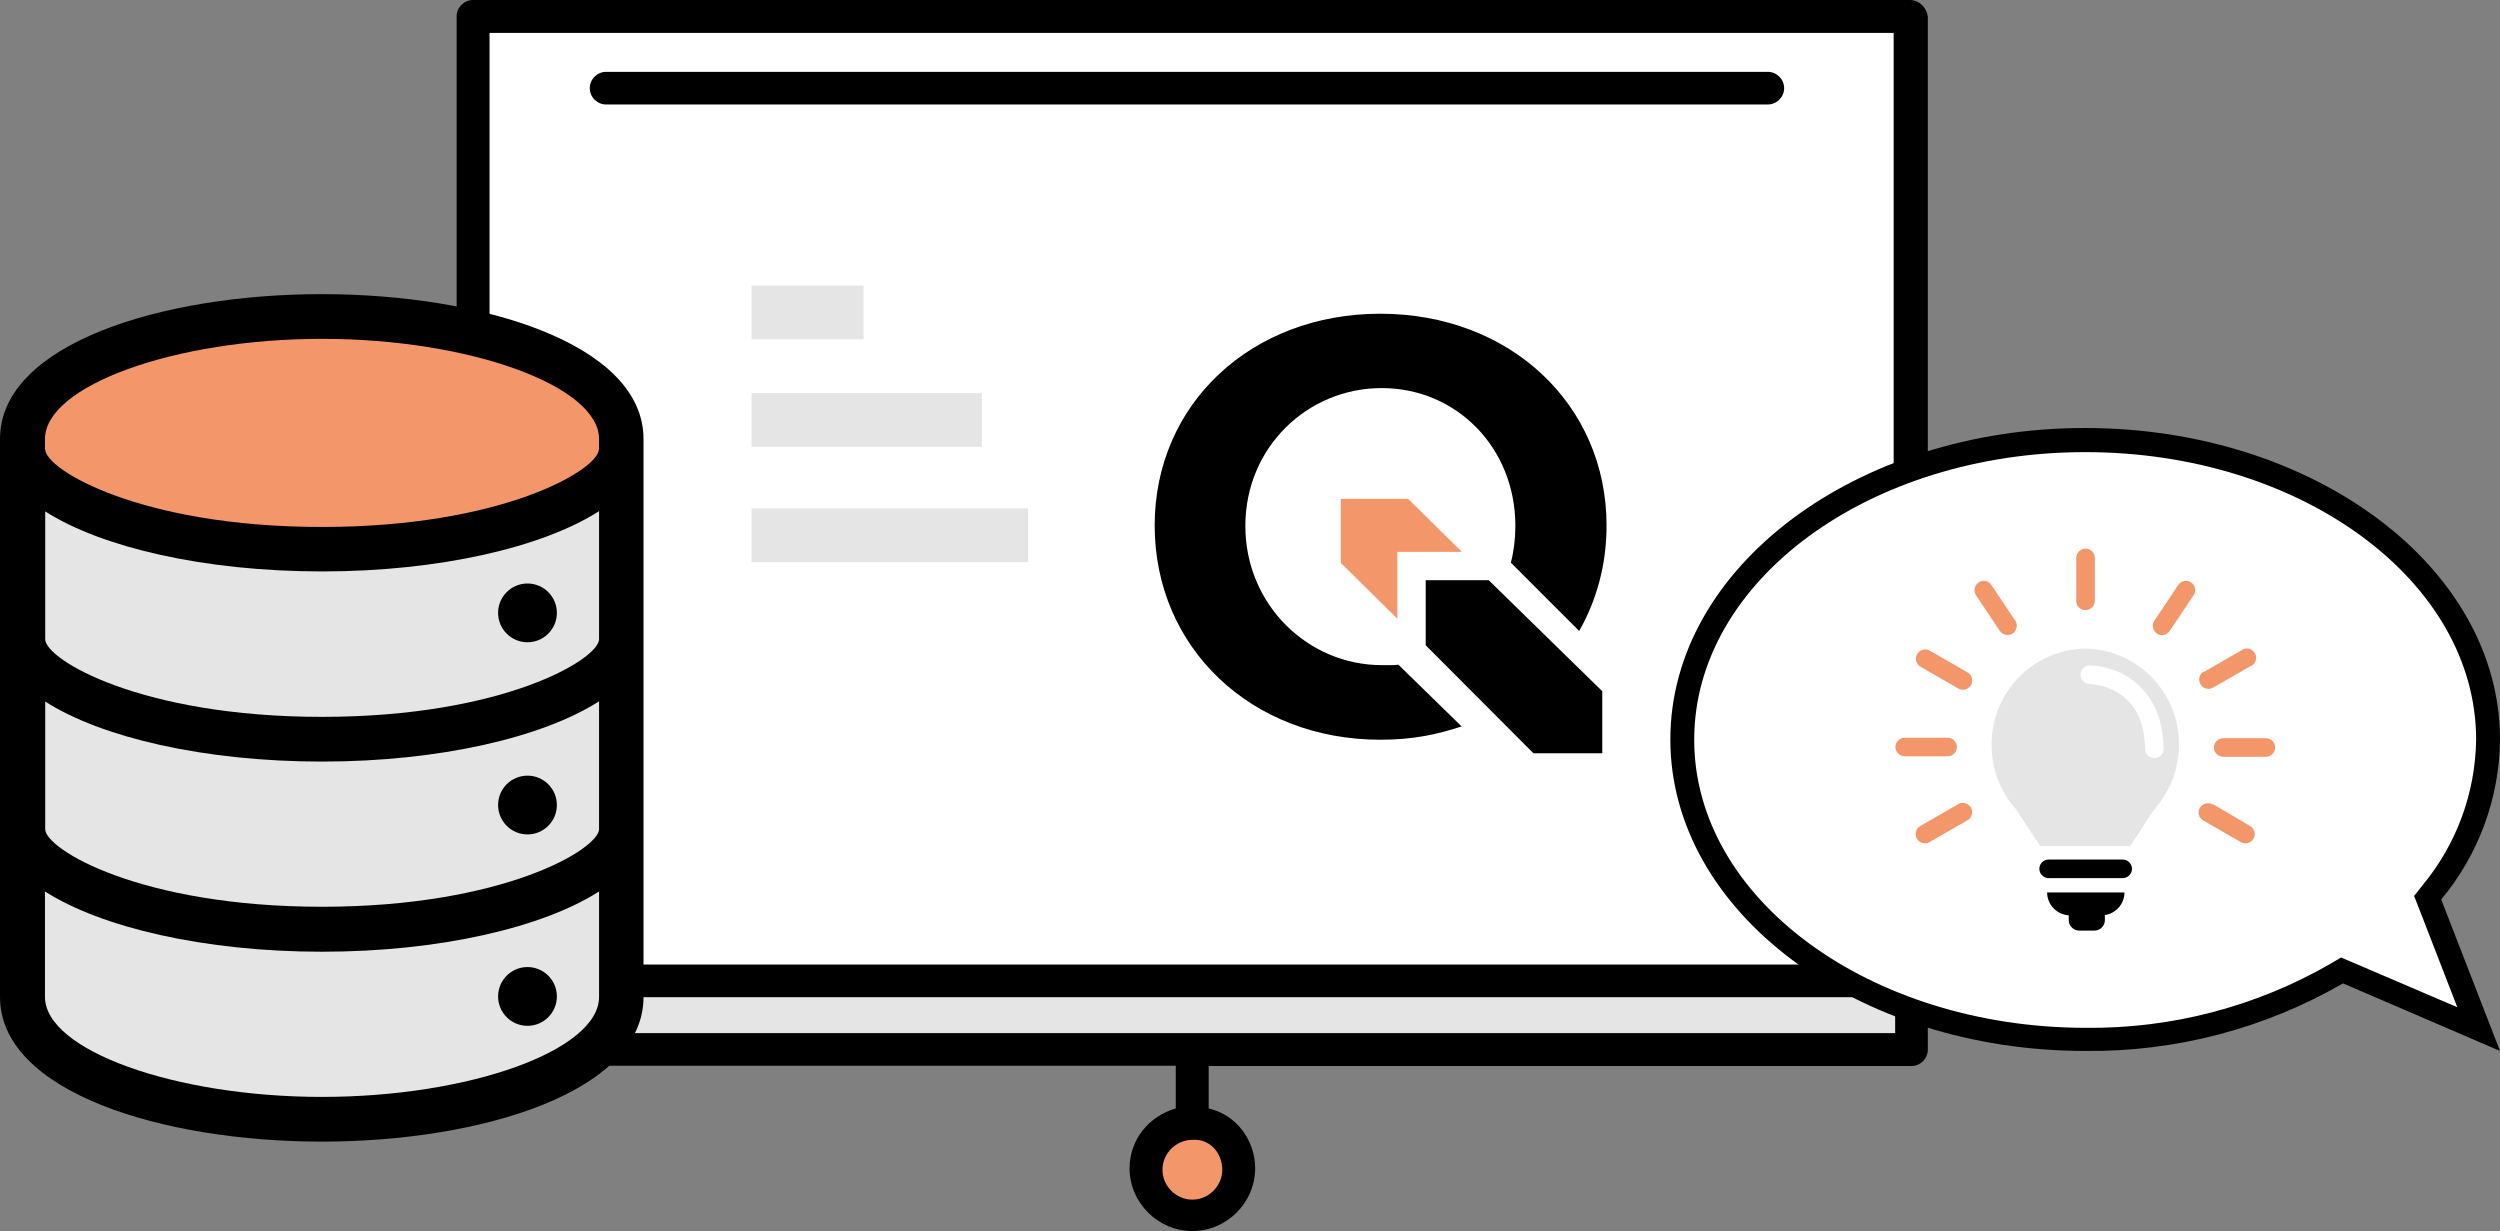 <?xml version="1.0" encoding="utf-8"?>
<!-- Generator: Adobe Illustrator 15.1.0, SVG Export Plug-In . SVG Version: 6.00 Build 0)  -->
<!DOCTYPE svg PUBLIC "-//W3C//DTD SVG 1.1//EN" "http://www.w3.org/Graphics/SVG/1.1/DTD/svg11.dtd">
<svg version="1.1" id="Ebene_1" xmlns="http://www.w3.org/2000/svg" xmlns:xlink="http://www.w3.org/1999/xlink" x="0px" y="0px"
	 height="100%" viewBox="-1227.7 -462.3 995.3 490.1"
	 style="enable-background:new -1227.7 -462.3 995.3 490.1;" xml:space="preserve">
<rect x="-1227.7" y="-462.3" width="995.3" height="490.1" fill="#808080" stroke="none"/>
<style type="text/css">
<![CDATA[
	.st0{fill:#E5E5E5;}
	.st1{fill:#F39669;}
	.st2{fill:#FFFFFF;}
]]>
</style>
<g>
	<g id="board">
		<g>
			<path d="M-467.3-462.3h-572.1c-3.6,0-6.5,3-6.5,6.5v411.3c0,3.6,3,6.5,6.5,6.5h279.8v17C-770.3-18-778-8.5-778,2.8
				c0,13.7,11.3,25,25,25s25-11.3,25-25c0-11.3-7.7-21.4-18.5-23.8v-16.9h279.8c3.6,0,6.5-3,6.5-6.5v-411.3
				C-460.7-459.4-463.7-462.3-467.3-462.3z"/>
			<path class="st1" d="M-741.1,3.4c0,6.5-5.4,11.9-11.9,11.9s-11.9-5.4-11.9-11.9s5.4-11.9,11.9-11.9
				C-746.5-9.1-741.1-3.7-741.1,3.4z"/>
			<rect x="-1032.8" y="-449.2" class="st2" width="559" height="370.9"/>
			<rect x="-1032.8" y="-65.3" class="st0" width="559.6" height="14.3"/>
			<path d="M-986.4-420.7h462.5c3.6,0,6.5-3,6.5-6.5c0-3.6-3-6.5-6.5-6.5h-462.5c-3.6,0-6.5,3-6.5,6.5
				C-992.9-423.6-989.9-420.7-986.4-420.7z"/>
			<rect x="-928.5" y="-305.8" class="st0" width="91.7" height="21.4"/>
			<rect x="-928.5" y="-259.9" class="st0" width="110.1" height="21.4"/>
			<rect x="-928.5" y="-348.6" class="st0" width="44.6" height="21.4"/>
			<polygon class="st1" points="-671.4,-242.6 -645.7,-242.6 -667.1,-263.7 -693.9,-263.7 -693.9,-238.2 -671.4,-216 			"/>
			<polygon points="-589.8,-187.1 -635,-231.3 -660.1,-231.3 -660.1,-205.4 -617.2,-162.4 -589.8,-162.4 			"/>
			<path d="M-671-197.7c-1.6,0.3-2.5,0.2-6.6,0.2c-29.4,0-54.3-24.1-54.3-55.4s24.7-54.9,54.3-54.9s53.2,23.6,53.2,54.9
				c0,5.1-0.6,10-1.8,14.6l27.2,27.2c7-12.3,10.9-26.5,10.9-42c0-48.2-38.5-84.3-90.1-84.3c-51.3,0-89.8,35.9-89.8,84.3
				c0,48.7,38.5,85.3,89.8,85.3c13.2,0,22.6-2.1,32.4-5.3L-671-197.7z"/>
		</g>
	</g>
	<g id="idea">
		<g>
			<path d="M-397.5-43.9c36,0.4,71.4-8.9,102.6-26.9l62.5,26.9l-23.4-60.3c14.9-17.9,23.2-40.4,23.4-63.7c0-68.5-74-124-165.2-124
				c-91.2,0-165.1,55.5-165.1,124S-488.7-43.9-397.5-43.9z"/>
			<path class="st2" d="M-553.2-167.8c0-63.4,69.9-114.5,155.7-114.5s155.6,51.1,155.6,114.5c-0.3,21.2-7.8,41.6-21.3,57.9l-3.4,4.3
				l2,5.1l15.2,39.2l-41.8-17.9l-4.5-1.9l-4.2,2.5c-29.7,17.1-63.4,25.9-97.7,25.5C-483.4-53.3-553.2-104.5-553.2-167.8z"/>
			<path class="st1" d="M-469.4-168.6c-2,0-3.7,1.7-3.7,3.7s1.7,3.7,3.7,3.7h17.1c2,0,3.7-1.7,3.7-3.7s-1.7-3.7-3.7-3.7H-469.4
				L-469.4-168.6z"/>
			<path class="st1" d="M-446.3-187.7c1.4,0,2.6-0.7,3.3-1.9c1-1.8,0.4-4-1.4-5l-14.9-8.6c-0.1,0-0.1-0.1-0.2-0.1
				c-1.8-1-4-0.3-5,1.5c-1,1.8-0.3,4,1.5,5l14.9,8.6C-447.6-187.9-447-187.8-446.3-187.7L-446.3-187.7z"/>
			<path class="st1" d="M-440-230.4c-1.7,1.2-2.1,3.5-1,5.1l9.5,14.2c1.2,1.7,3.5,2.1,5.1,1c1.7-1.2,2.1-3.5,1-5.1l-9.5-14.2
				C-436-231.2-438.3-231.6-440-230.4z"/>
			<path class="st1" d="M-363.9-211.1l9.5-14.2c1.2-1.7,0.7-4-1-5.1c-1.7-1.2-4-0.7-5.1,1l-9.5,14.2c-0.5,0.7-0.7,1.5-0.6,2.3
				c0.1,2,1.9,3.6,3.9,3.5C-365.6-209.6-364.6-210.2-363.9-211.1z"/>
			<path class="st1" d="M-350.4-194.9c-1.7,1-2.2,3.2-1.3,4.9c1,1.8,3.2,2.5,5,1.5l14.6-8.4c0.4-0.1,0.8-0.4,1.2-0.6
				c1.6-1.3,1.9-3.6,0.6-5.2c-1.3-1.6-3.6-1.9-5.2-0.6l-14.9,8.6V-194.9L-350.4-194.9z"/>
			<path class="st1" d="M-463.3-133.4c-1.7,1.1-2.3,3.4-1.2,5.1c1.1,1.7,3.4,2.3,5.1,1.2l14.9-8.6c0.1,0,0.1-0.1,0.2-0.1
				c1.7-1.1,2.3-3.4,1.2-5.1s-3.4-2.3-5.1-1.2l-14.9,8.6C-463.1-133.5-463.2-133.5-463.3-133.4z"/>
			<path class="st1" d="M-346.9-142.1c-1.7-0.9-3.9-0.3-4.9,1.3c-1.1,1.7-0.6,4,1.2,5.1l14.9,8.6c0.1,0,0.1,0.1,0.2,0.1
				c1.8,1,4,0.3,5-1.5c1-1.8,0.3-4-1.5-5l-14.6-8.6H-346.9z"/>
			<path class="st1" d="M-342.7-161h17.1c2,0,3.7-1.7,3.7-3.7s-1.7-3.7-3.7-3.7h-17c-2,0-3.7,1.7-3.7,3.7S-344.7-161.1-342.7-161z"
				/>
			<path class="st1" d="M-397.4-219.4c2,0,3.7-1.7,3.7-3.7v-17.1c0-2-1.7-3.7-3.7-3.7s-3.7,1.7-3.7,3.7v17.2
				C-401.1-221-399.5-219.4-397.4-219.4L-397.4-219.4z"/>
			<path d="M-415.8-116.4c0,2,1.7,3.7,3.7,3.7h29.5c2,0,3.7-1.7,3.7-3.7s-1.7-3.7-3.7-3.7h-29.5
				C-414.2-120.1-415.8-118.4-415.8-116.4z"/>
			<path d="M-381.9-107h-30.8c0,4.8,3.8,8.8,8.6,9.1v1.9c0,2.3,1.9,4.2,4.2,4.2h6c2.3,0,4.2-1.9,4.2-4.2v-2
				C-385.3-98.6-381.9-102.5-381.9-107z"/>
			<path class="st0" d="M-434.8-165.7c0,4.9,0.9,9.7,2.7,14.2l0.7,1.7c1.6,3.6,3.8,6.9,6.4,9.8l9.5,14.5h35.9l9.5-14.5
				c2.7-3,4.8-6.3,6.5-10l0.7-1.7c1.8-4.5,2.7-9.4,2.7-14.2c0.1-20.8-16.5-37.8-37.3-38.2C-418.3-203.7-435-186.6-434.8-165.7z"/>
			<path class="st2" d="M-395.7-190c-2,0-3.7-1.7-3.7-3.7s1.7-3.7,3.7-3.7c5.1,0.2,10.1,1.6,14.5,4.2c6.4,3.8,14.6,11.9,14.9,29l0,0
				c0,2-1.6,3.7-3.7,3.7l0,0c-2,0-3.7-1.6-3.7-3.7c-0.2-10.7-3.9-18.2-11-22.4C-388.1-188.6-391.9-189.7-395.7-190L-395.7-190z"/>
		</g>
	</g>
	<g id="db">
		<g>
			<path d="M-1227.7-287.5v222.1c0,37.8,64.5,57.6,128.1,57.6s128.1-19.8,128.1-57.6v-222.1c0-37.9-64.5-57.7-128.1-57.7
				S-1227.7-325.4-1227.7-287.5z"/>
			<path class="st0" d="M-989.2-65.4c0,21.2-51.5,39.8-110.3,39.8c-58.7,0-110.3-18.6-110.3-39.8v-42c22.3,14.3,63.4,24,110.3,24
				s88-9.7,110.3-24V-65.4z"/>
			<path class="st0" d="M-989.2-132.2L-989.2-132.2c-0.1,7.9-38,30.9-110.3,30.9s-110.2-22.9-110.2-30.9V-183
				c22.3,14.3,63.3,23.9,110.2,23.9s88-9.7,110.3-24V-132.2z"/>
			<path class="st0" d="M-989.2-207.8L-989.2-207.8c-0.1,7.9-38,30.9-110.3,30.9s-110.2-22.9-110.2-30.9v-50.9
				c22.3,14.3,63.3,23.9,110.2,23.9s88-9.7,110.3-24V-207.8z"/>
			<path class="st1" d="M-989.2-287.5v4.1h-0.1c0,7.9-37.9,30.9-110.2,30.9s-110.2-22.9-110.2-30.9h-0.1v-4.1
				c0-21.2,51.5-39.9,110.3-39.9C-1040.8-327.4-989.2-308.7-989.2-287.5z"/>
			<circle cx="-1017.7" cy="-218.3" r="11.7"/>
			<circle cx="-1017.7" cy="-141.8" r="11.7"/>
			<circle cx="-1017.7" cy="-65.6" r="11.7"/>
		</g>
	</g>
</g>
</svg>
